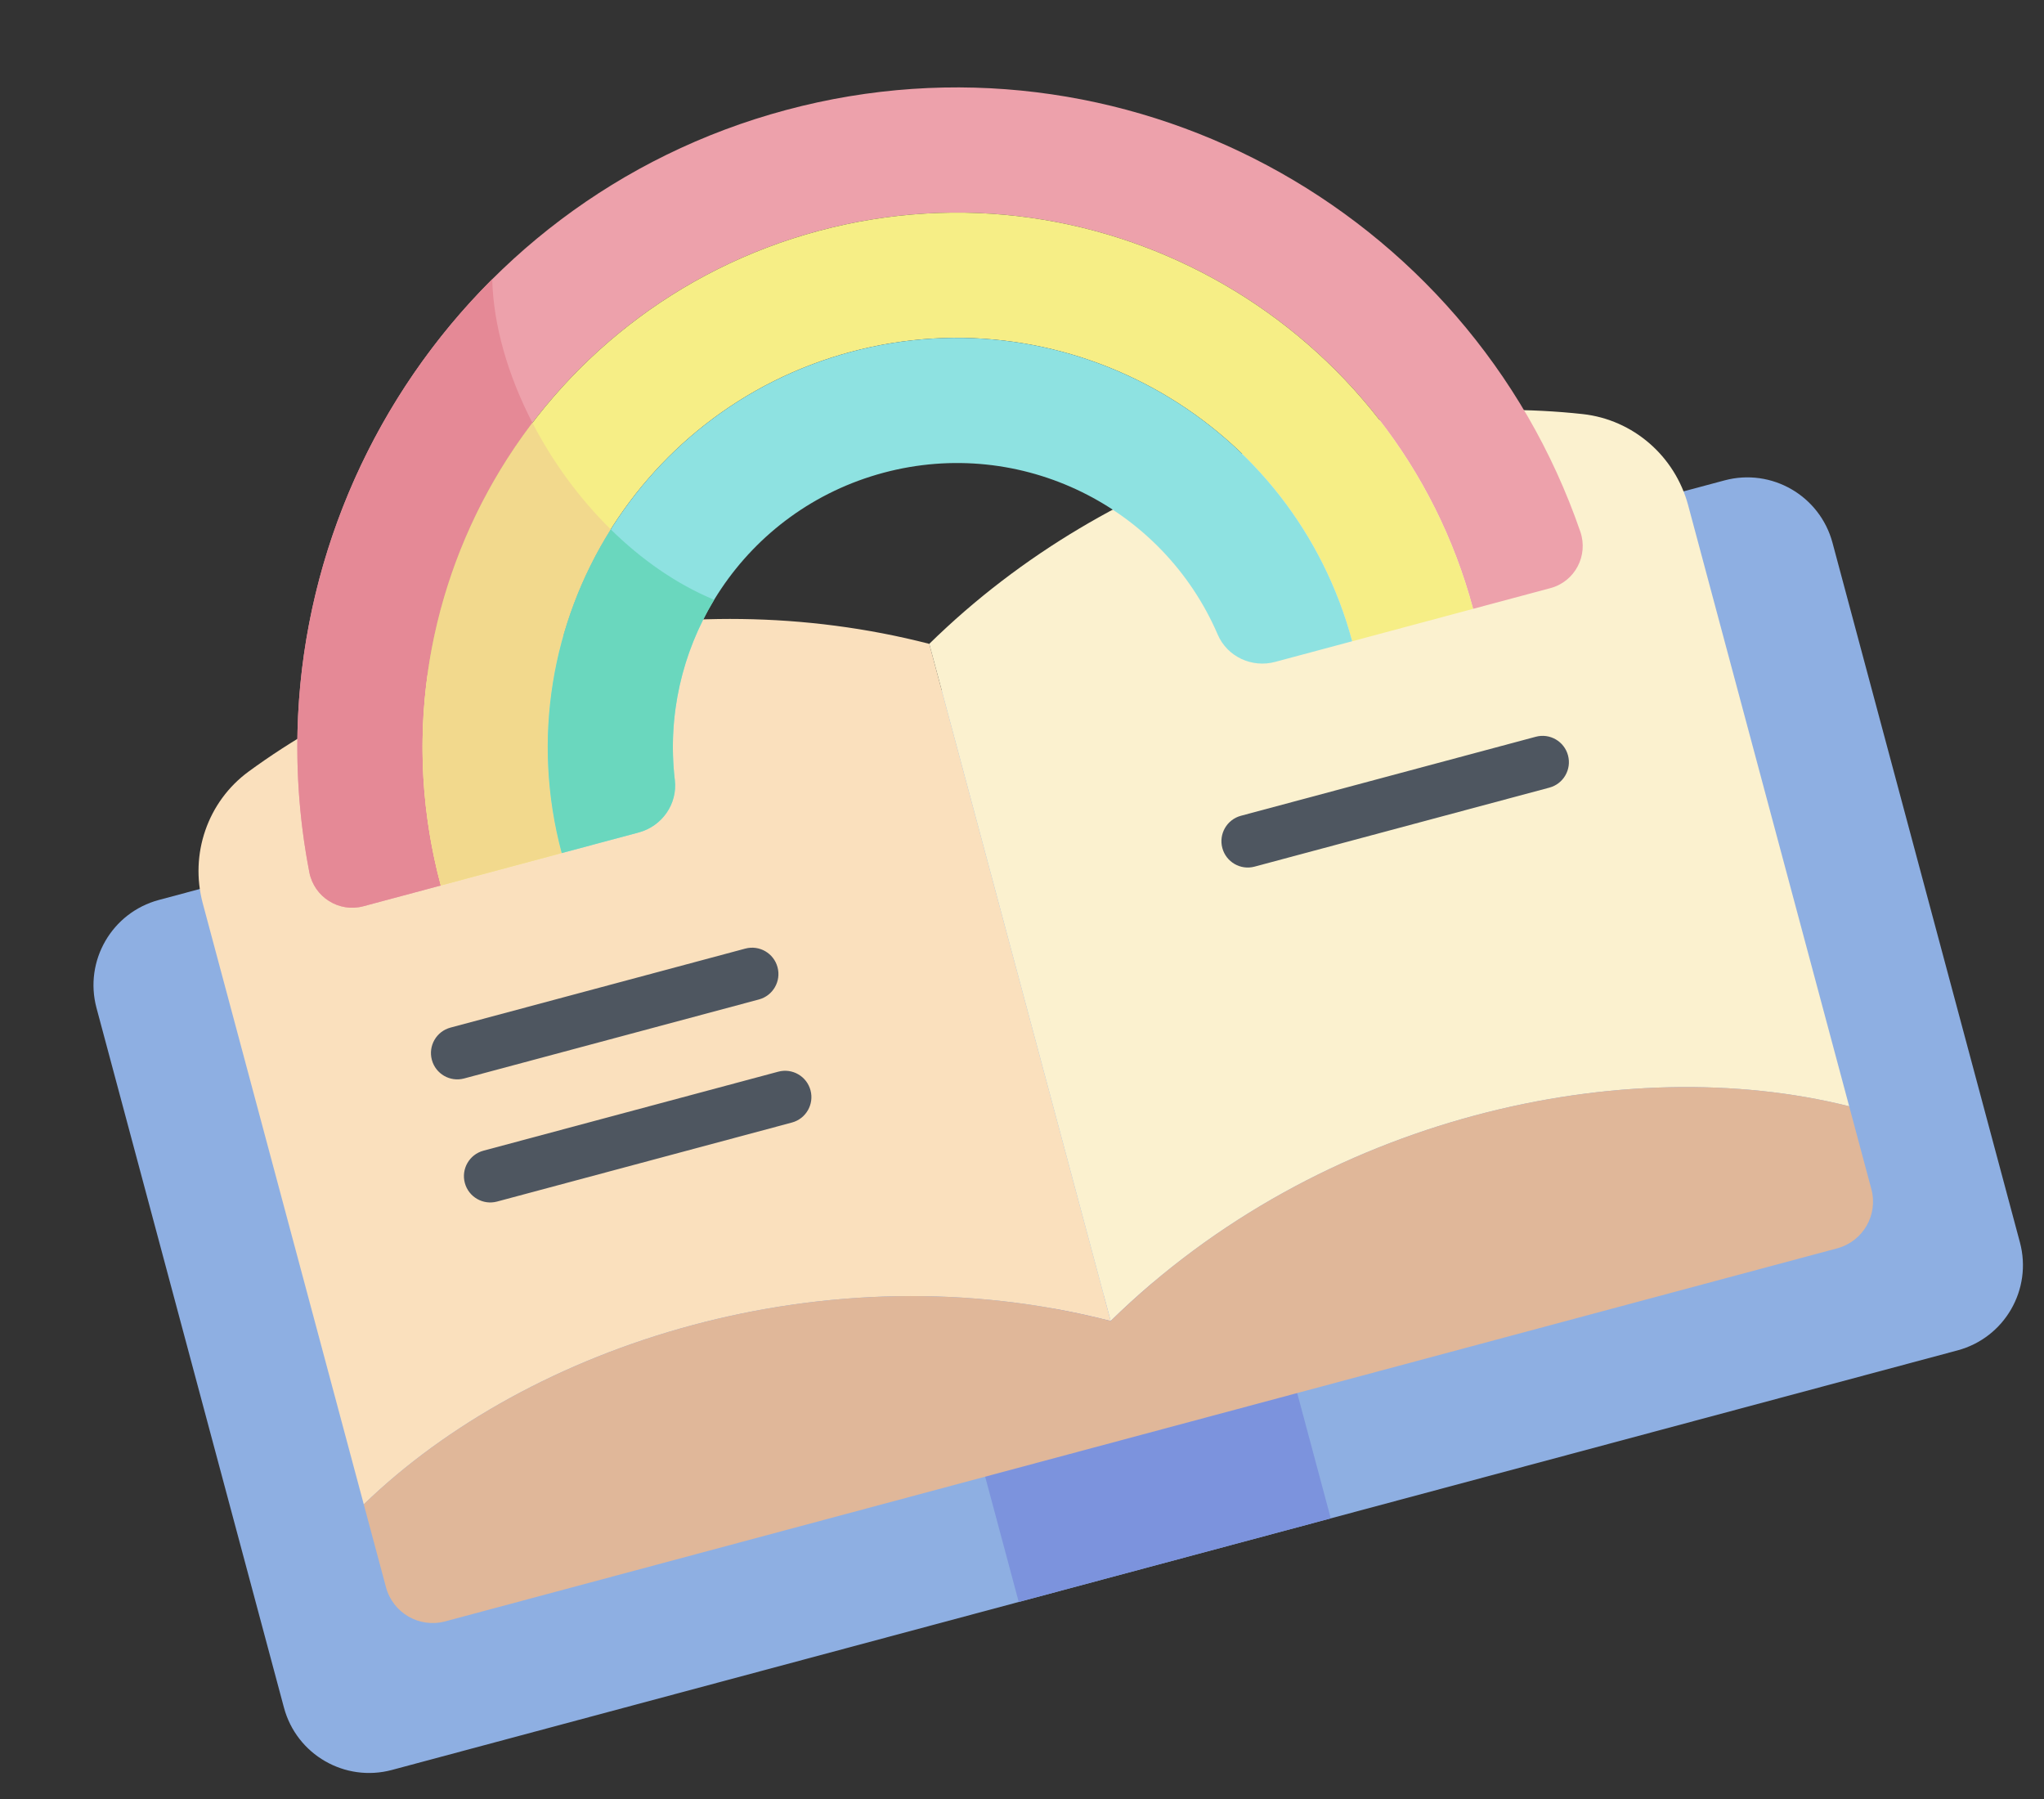 <svg width="200" height="176" viewBox="0 0 200 176" fill="none" xmlns="http://www.w3.org/2000/svg">
<rect x="0" y="0" width="200" height="176" fill="#333333" stroke="none"/>
<path d="M168.737 46.998L15.544 88.045C10.941 89.279 8.21 94.01 9.443 98.613L27.783 167.057C29.016 171.66 33.748 174.392 38.35 173.158L191.543 132.11C196.146 130.877 198.878 126.146 197.644 121.543L179.305 53.099C178.071 48.496 173.34 45.764 168.737 46.998V46.998Z" fill="#8EAFE2"/>
<path d="M92.736 130.804L123.267 122.624L130.212 148.544L99.681 156.725L92.736 130.804Z" fill="#7C93DD"/>
<path d="M24.332 75.478C41.108 63.199 66.467 56.698 90.926 62.989L108.677 129.235C80.809 122.067 51.775 131.505 35.595 147.175L19.84 88.376C18.55 83.562 20.311 78.421 24.332 75.478V75.478Z" fill="#FAE0BD"/>
<path d="M154.843 40.508C134.174 38.262 108.963 45.311 90.926 62.989L108.677 129.235C129.227 109.094 159.09 102.75 180.937 108.231L165.182 49.431C163.892 44.618 159.797 41.046 154.843 40.508Z" fill="#FBF1CF"/>
<path d="M108.677 129.236C80.809 122.068 51.775 131.505 35.595 147.175L37.767 155.28C38.443 157.803 41.035 159.299 43.558 158.624L179.766 122.127C182.288 121.451 183.785 118.858 183.109 116.336L180.937 108.231C159.09 102.75 129.227 109.094 108.677 129.236Z" fill="#E0B799"/>
<path d="M151.71 57.536L144.139 59.564C136.676 31.712 107.95 15.127 80.101 22.589C52.252 30.051 35.667 58.778 43.13 86.63L35.559 88.658C33.162 89.3 30.739 87.765 30.267 85.329C23.888 52.404 44.047 19.568 76.931 10.757C109.814 1.946 143.691 20.303 154.628 52.006C155.438 54.352 154.107 56.894 151.71 57.536V57.536Z" fill="#EDA1AB"/>
<path d="M48.163 27.318C33.347 42.086 26.074 63.688 30.267 85.329C30.739 87.765 33.162 89.3 35.559 88.658L43.13 86.63C38.774 70.374 42.613 53.822 52.1 41.372C49.681 36.7 48.268 31.772 48.163 27.318Z" fill="#E58996"/>
<path d="M144.139 59.564L132.308 62.735C126.593 41.407 104.596 28.707 83.271 34.421C61.947 40.135 49.247 62.132 54.962 83.459L43.13 86.63C35.667 58.778 52.252 30.051 80.101 22.589C107.95 15.127 136.676 31.712 144.139 59.564V59.564Z" fill="#F6EE86"/>
<path d="M132.308 62.735L124.767 64.755C122.492 65.365 120.081 64.245 119.151 62.082C113.785 49.608 99.942 42.635 86.442 46.252C72.942 49.87 64.44 62.831 66.03 76.316C66.305 78.654 64.777 80.829 62.503 81.439L54.962 83.459C49.247 62.132 61.947 40.135 83.271 34.421C104.596 28.707 126.593 41.407 132.308 62.735Z" fill="#8EE2E1"/>
<path d="M74.258 97.78L45.411 105.509C44.036 105.878 42.624 105.062 42.256 103.688C41.888 102.314 42.703 100.901 44.077 100.533L72.924 92.803C74.299 92.435 75.711 93.251 76.079 94.625C76.448 95.999 75.632 97.411 74.258 97.78Z" fill="#4E5660"/>
<path d="M151.604 77.055L122.757 84.784C121.382 85.153 119.97 84.337 119.602 82.963C119.233 81.589 120.049 80.176 121.423 79.808L150.27 72.079C151.645 71.71 153.057 72.526 153.425 73.9C153.793 75.274 152.978 76.687 151.604 77.055Z" fill="#4E5660"/>
<path d="M77.484 109.821L48.637 117.551C47.263 117.919 45.85 117.103 45.482 115.729C45.114 114.355 45.929 112.943 47.304 112.574L76.151 104.845C77.525 104.476 78.938 105.292 79.306 106.666C79.674 108.04 78.859 109.453 77.484 109.821Z" fill="#4E5660"/>
<path d="M52.1 41.372C42.614 53.822 38.774 70.374 43.13 86.63L54.962 83.459C51.964 72.271 54.036 60.9 59.76 51.791C56.663 48.745 54.054 45.145 52.1 41.372V41.372Z" fill="#F2D98D"/>
<path d="M54.962 83.459L62.503 81.439C64.777 80.829 66.305 78.654 66.03 76.316C65.288 70.024 66.744 63.847 69.879 58.679C66.151 57.126 62.732 54.714 59.76 51.791C54.036 60.9 51.964 72.271 54.962 83.459V83.459Z" fill="#6AD7BE"/>
</svg>

